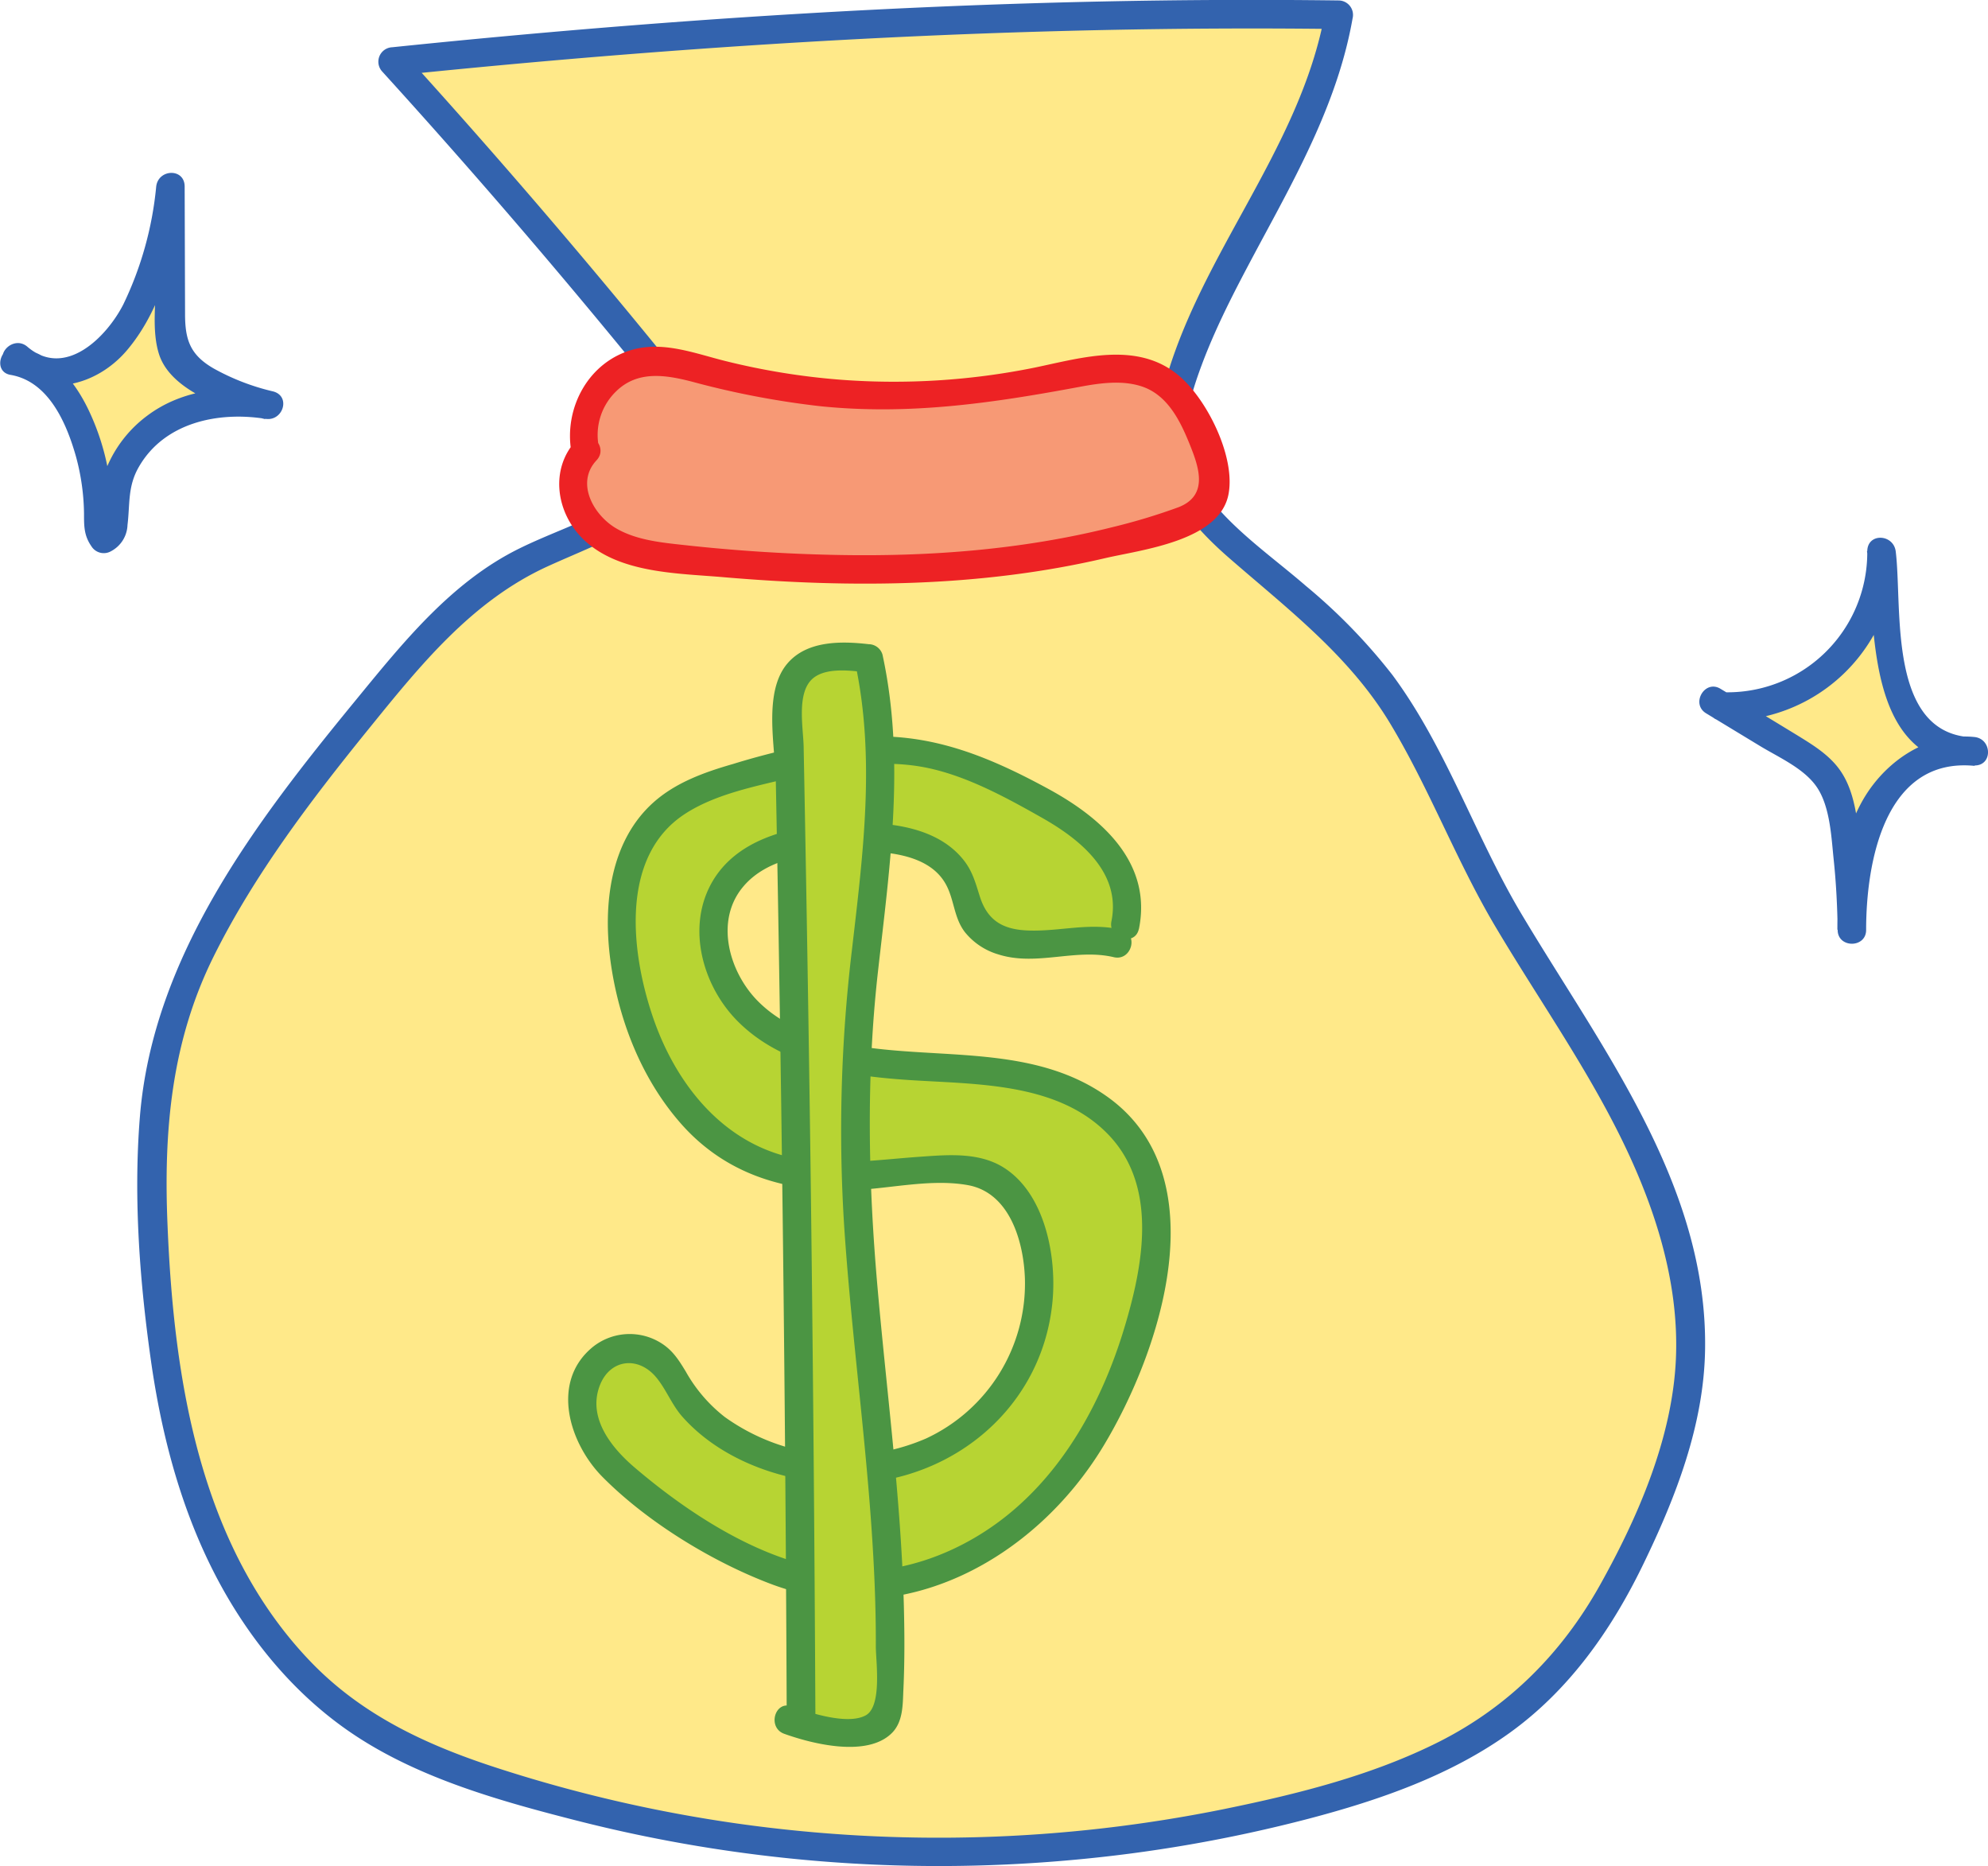 <svg id="Layer_1" data-name="Layer 1" xmlns="http://www.w3.org/2000/svg" viewBox="0 0 349.24 327.73"><defs><style>.cls-1{fill:#ffe989;}.cls-2{fill:#3363ae;}.cls-3{fill:#f79975;}.cls-4{fill:#ed2224;}.cls-5{fill:#b7d433;}.cls-6{fill:#4b9543;}</style></defs><title>money</title><path class="cls-1" d="M183.92,145q-27.51-34.89-57.44-67.76c55.24-5.74,110.78-9,166.31-8.22-3.81,23.49-21,42.63-28.07,65.36a26.35,26.35,0,0,0-1.52,10c.67,7.7,6.75,13.71,12.62,18.74,8.47,7.26,17.44,14.16,24.12,23.09,6.94,9.28,11.07,20.3,16.34,30.62,7.68,15,17.81,28.67,25.82,43.53S356,292,354.22,308.72c-1,8.72-4,17.09-7.44,25.13-4.7,10.83-10.47,21.44-19,29.57-11.13,10.57-26.09,16.1-40.94,20a255,255,0,0,1-143.31-4.31c-7.26-2.38-14.46-5.12-21-9.14-14.16-8.8-24.09-23.35-29.81-39s-7.56-32.47-8.28-49.13c-.44-10.28-.47-20.69,1.83-30.71C89.57,236.82,97.42,224,105.87,212A361.18,361.18,0,0,1,130,181.52c4.61-5.23,9.46-10.41,15.4-14.08,11.21-6.93,26.76-9.14,32.62-20.95" transform="translate(-57.56 -66.43)"/><path class="cls-2" d="M185.69,143.24q-27.54-34.86-57.44-67.76l-1.77,4.27c55.25-5.71,110.76-8.93,166.31-8.22l-2.41-3.16c-4.4,25-23.5,44.11-29,68.64-2.58,11.59,3.67,20.07,12.06,27.38,10.23,8.91,21,17.07,28.18,28.85,7,11.54,11.73,24.29,18.63,35.91,7.07,11.92,15.07,23.31,21.35,35.69s11,26.19,10.37,40.29c-.62,13.83-6.63,27.68-13.3,39.62s-16,21.38-28.31,27.59c-11.74,5.91-24.85,9.18-37.67,11.8a252.44,252.44,0,0,1-85.6,2.56,250.69,250.69,0,0,1-41.2-9.44c-12.59-4-24.3-9.21-33.63-18.85C92.68,338.15,88.12,308.84,87,281.82c-.72-16.65.61-32.39,8.14-47.5,7.11-14.29,17.05-27.36,27.06-39.71,9.09-11.21,18.19-22.61,31.59-28.72,9.87-4.5,20.92-8,26.39-18.14,1.52-2.83-2.79-5.36-4.32-2.52-5.4,10.05-17.5,12.82-27,17.5-12.07,5.92-20.63,16.71-29,26.91-17.34,21.15-35.42,44.69-37.72,72.88-1.18,14.52,0,29.6,2.1,44,2,13.39,5.66,26.65,12.22,38.55,5.73,10.38,13.63,19.68,23.58,26.22,11.51,7.58,25.52,11.49,38.75,14.87a257.61,257.61,0,0,0,86.44,7,253.92,253.92,0,0,0,42.31-7.33c12.32-3.24,24.79-7.55,35.22-15.05s17.84-18,23.43-29.52c5.75-11.84,10.73-24.59,10.91-37.92.41-29-18.36-53-32.45-76.71-8-13.52-13.08-29-22.49-41.67A100.31,100.31,0,0,0,287,169.36c-6-5.2-13.06-10-17.75-16.48-5.24-7.28-3.46-14.63-.55-22.43C271.49,123,275.26,116,279,109c6.76-12.54,13.68-25.14,16.17-39.32a2.54,2.54,0,0,0-2.41-3.17c-55.55-.71-111.06,2.51-166.31,8.22A2.54,2.54,0,0,0,124.71,79q29.89,32.88,57.44,67.76c2,2.52,5.51-1,3.54-3.54Z" transform="translate(-57.56 -66.43)"/><path class="cls-3" d="M160.27,145.15c-1.55-6.78,3.68-14.3,10.57-15.21,3.63-.47,7.26.65,10.79,1.62A126.6,126.6,0,0,0,241.85,133c6.68-1.48,14.19-3.38,19.93.34,4.23,2.74,6.22,7.79,8,12.52,1.1,3,2.14,6.6.26,9.19-1.12,1.54-3,2.29-4.82,2.92-27.9,9.75-58.29,9.73-87.69,6.66-5.4-.56-11.12-1.36-15.28-4.85s-5.66-10.65-1.61-14.27" transform="translate(-57.56 -66.43)"/><path class="cls-4" d="M162.68,144.48a10.65,10.65,0,0,1,3.15-9.35c3.78-3.67,8.69-2.86,13.36-1.65a151.69,151.69,0,0,0,22.35,4.28c15.68,1.63,30.36-.53,45.7-3.39,3.59-.67,7.58-1.24,11.11,0,4.37,1.56,6.55,6,8.17,10s3.48,9.09-2,11.17A106.49,106.49,0,0,1,253.05,159c-15.91,4-32.37,5.23-48.74,4.89-8.95-.18-17.92-.77-26.82-1.76-3.88-.42-8.15-.87-11.61-2.86-4-2.29-7.28-8-3.52-12,2.2-2.35-1.33-5.89-3.53-3.54-4.71,5-3.62,12.71,1.16,17.37,6.25,6.1,16.75,6,24.87,6.72,22.26,1.89,45,1.75,66.84-3.36,6.45-1.5,20.07-3,21.67-11.19,1.3-6.62-3.85-16.9-8.87-21-7.26-5.94-16.9-3-25.11-1.29a124.43,124.43,0,0,1-34.18,2.14A122.8,122.8,0,0,1,185,129.84c-5.16-1.28-10.69-3.46-16.07-2.06-7.94,2.06-12.34,10.26-11,18,.53,3.17,5.34,1.82,4.82-1.33Z" transform="translate(-57.56 -66.43)"/><path class="cls-5" d="M255.23,228.91c1.39-5.06-.86-10.57-4.45-14.42s-8.34-6.34-13-8.76c-5.26-2.74-10.61-5.51-16.41-6.78-10.64-2.34-21.65.57-32.16,3.45-5.37,1.47-10.94,3-15.1,6.75-7.51,6.66-8.25,18.17-6.46,28,2.64,14.59,11,29.51,25.05,34.13,9.65,3.16,20.1,1,30.24.56,3.34-.14,6.89,0,9.7,1.78a13.82,13.82,0,0,1,4.54,5.51c6.47,12.7,1.87,29.58-9.42,38.29s-27.85,9.2-40.35,2.36A27.4,27.4,0,0,1,176.65,310a25.51,25.51,0,0,0-2.53-4.13,8.09,8.09,0,0,0-9-2.07c-5,2.15-6.41,9.14-4.24,14.17s6.79,8.52,11.26,11.7c9.6,6.86,19.89,13.65,31.61,15,13.45,1.59,27.1-4.45,36.63-14.06s15.3-22.45,18.49-35.61c2.24-9.23,3.11-19.63-2-27.62-4.45-6.94-12.64-10.65-20.74-12.18s-16.44-1.24-24.64-2.16S194.83,249.78,189,244s-8.23-15.73-3.49-22.48c4.59-6.53,13.61-7.89,21.59-8.09,7.44-.19,16.5,1.17,19.34,8.06.84,2,1,4.31,2.07,6.22,2.22,3.93,7.47,4.89,12,4.56s9.12-1.51,13.44-.19" transform="translate(-57.56 -66.43)"/><path class="cls-6" d="M257.64,229.58c2.36-11.64-6.53-19.48-15.81-24.54-11.88-6.47-22.86-10.74-36.6-8.82a136.63,136.63,0,0,0-18.9,4.39c-5,1.44-10.06,3.24-14,6.77-7.64,6.86-8.82,18-7.55,27.63,1.38,10.38,5.4,20.78,12.36,28.71,7.7,8.78,18.12,12.06,29.58,11.77,6.76-.18,14.19-2.12,20.89-.91,7.31,1.33,9.78,9.86,10,16.42a30,30,0,0,1-17.38,28.08,36.11,36.11,0,0,1-35.33-3.77,26.61,26.61,0,0,1-6.87-8c-1.21-2-2.28-3.69-4.26-4.95a10.38,10.38,0,0,0-12,.58c-7.58,6.11-4.23,16.91,1.56,22.81,7.89,8,19.52,15.1,30,19,22.89,8.43,46.13-4.6,58.06-24.33,10.11-16.74,20.23-47.39.74-61.34-11.92-8.52-26.93-6.86-40.7-8.49-7.34-.87-15.38-2.92-20.75-8.35-5-5.06-7.59-14-2.63-20,4.39-5.34,12.56-6.13,19-6.26,5.54-.11,13.59.22,16.65,5.72,1.52,2.73,1.4,5.86,3.35,8.42a11.81,11.81,0,0,0,5.88,3.93c6.71,2.14,13.55-1.1,20.29.49,3.13.74,4.46-4.08,1.33-4.82-5.55-1.31-10.63.3-16.18.14-4.33-.12-7.22-1.53-8.63-5.83-.74-2.3-1.25-4.39-2.75-6.36-5.1-6.67-15.15-7.08-22.79-6.57-8.57.58-18.3,3.05-22.22,11.57-3.57,7.77-.63,17.32,5.2,23.15,7.82,7.83,19.44,9.59,30,10.29,11.84.79,26.37.35,35.24,9.75s5.77,23.79,2.33,34.85C251.19,312,245.35,323,236.35,331c-9.48,8.44-22.56,13.29-35.23,10.73-11.6-2.33-23.1-9.92-32-17.5-4.07-3.45-8.35-8.69-6.22-14.39,1.77-4.73,6.81-5.34,10-1.43,1.74,2.13,2.7,4.79,4.57,6.88,6.32,7.09,16.1,10.83,25.39,11.59,19.62,1.6,37.66-11.81,39.59-31.81.77-7.89-1.28-19-8.57-23.58-4.32-2.71-9.71-2.25-14.55-1.91-6.54.45-13.17,1.42-19.72.67-13.91-1.59-23.12-12.67-27.39-25.3-3.77-11.12-5.82-27.95,5.53-35.48,5.51-3.65,12.85-5,19.17-6.55,7.74-1.89,15.86-3.28,23.77-1.58,7,1.51,13.78,5.24,20,8.76,6.59,3.74,13.86,9.56,12.12,18.13-.64,3.14,4.18,4.48,4.82,1.33Z" transform="translate(-57.56 -66.43)"/><path class="cls-5" d="M198.31,369.09q-.39-88.75-2.19-177.49a12.07,12.07,0,0,1,.85-5.83c2.24-4.35,8.35-4.33,13.2-3.7,5.15,22.3-.66,45.46-2.11,68.31-2.41,38.27,7.55,76.48,5.6,114.77a5.85,5.85,0,0,1-1.1,3.79A5.42,5.42,0,0,1,209,370.3a27.84,27.84,0,0,1-13-1.77" transform="translate(-57.56 -66.43)"/><path class="cls-6" d="M200.81,369.09q-.23-49.36-.87-98.72-.33-24.43-.76-48.86-.21-12-.44-23.93c-.07-3.42-1.35-9.77,1.81-12.15,2.46-1.85,6.8-1.19,9.62-.86l-2.41-1.84c3.63,16.72,1.41,33.69-.53,50.47a266.4,266.4,0,0,0-1.36,48.74c1.09,16.29,3.21,32.49,4.49,48.77.65,8.27,1.09,16.57,1.06,24.87,0,2.62,1.14,10.49-1.76,12.11-3.21,1.78-10-.49-13-1.57s-4.34,3.74-1.33,4.82c4.91,1.76,14.68,4.25,19-.23,1.9-2,1.81-4.94,1.93-7.47.24-5.1.21-10.22.07-15.32-.53-18.56-3-37-4.62-55.46s-2-36.9.09-55.43,4.81-37.13.79-55.63a2.55,2.55,0,0,0-2.41-1.83c-4.83-.56-10.89-.66-14.33,3.43-4.24,5.05-2.1,14.56-2,20.56q.53,27.42.92,54.84.79,55.35,1,110.69c0,3.22,5,3.23,5,0Z" transform="translate(-57.56 -66.43)"/><path class="cls-1" d="M60.54,129.09c3.5,3.54,9.6,3.27,13.76.55s6.72-7.31,8.59-11.92A66.83,66.83,0,0,0,87.45,99.2l0,25.3a9.16,9.16,0,0,0,.68,4.23,8.1,8.1,0,0,0,2.77,2.78,39.31,39.31,0,0,0,13.83,6.07c-6.24-1.16-13-.49-18.43,2.81s-9.28,9.47-8.89,15.81c.11,1.89.14,4.48-1.71,4.9-1-.81-1-2.28-1-3.56a39.74,39.74,0,0,0-4.37-18.89c-2.16-4.21-5.66-8.37-10.38-8.79" transform="translate(-57.56 -66.43)"/><path class="cls-2" d="M58.77,130.86c6.64,5.69,15.76,3.39,21.11-2.93,6.53-7.72,9-19,10.07-28.73H85l0,15.57c0,4.36-.87,9.77.54,14,2.24,6.64,12.54,9.78,18.59,11.27l1.33-4.82c-7.63-1.22-15.74-.53-22.09,4.26a21.73,21.73,0,0,0-6.78,8.42A18.59,18.59,0,0,0,75.09,153c-.13,1,.36,5.45-.62,6l3.42.9c-1.72-2.5-.85-8.63-1.52-11.81A42.34,42.34,0,0,0,73,138.19c-2.51-5.13-6.39-9.74-12.26-10.74-3.15-.53-4.5,4.28-1.33,4.82,6.75,1.15,9.89,8.59,11.54,14.5a39.7,39.7,0,0,1,1.37,9.88c0,2.22,0,3.84,1.29,5.71a2.56,2.56,0,0,0,3.42.9,5.43,5.43,0,0,0,2.93-4.64c.45-3.68,0-6.75,2-10.2,4.49-7.8,13.94-9.76,22.23-8.43,3.1.49,4.52-4,1.33-4.82a40.17,40.17,0,0,1-10.38-4c-4.14-2.37-5.07-5-5.07-9.58L90,99.2c0-3.29-4.65-3.12-5,0a60.78,60.78,0,0,1-5.77,20.68c-2.93,5.75-10.24,13.13-16.87,7.44-2.43-2.08-6,1.44-3.54,3.54Z" transform="translate(-57.56 -66.43)"/><path class="cls-1" d="M360.05,190.45a26.62,26.62,0,0,0,28-27.29c1,7.14.11,14.52,1.81,21.52s7.34,14,14.55,13.64c-7.16-1.1-14.21,3.82-17.65,10.19s-4,13.89-3.91,21.13a123.75,123.75,0,0,0-1.61-19.12c-.44-2.69-1-5.46-2.6-7.67s-3.74-3.45-5.92-4.78l-14.25-8.64" transform="translate(-57.56 -66.43)"/><path class="cls-2" d="M360.05,193a29.6,29.6,0,0,0,30.49-29.79h-5c1.6,13-.62,37.36,18.86,37.66,3.27.06,3.14-4.69,0-5-7.3-.72-14,3.12-18.25,9-5.12,7.16-5.81,16.33-5.81,24.85h5a137.67,137.67,0,0,0-1-15.32c-.52-4-.92-8.47-3.08-12-1.89-3.12-5-5-8-6.85q-6.72-4.1-13.46-8.15c-2.76-1.68-5.27,2.65-2.52,4.31l9.5,5.76c3.3,2,7.66,3.9,9.9,7.13,2.36,3.4,2.59,8.72,3,12.7.44,4.14.65,8.29.71,12.46,0,3.22,5,3.23,5,0,0-11.8,3.22-30.38,19.06-28.82v-5c-15.43-.24-12.64-22.71-13.86-32.66-.39-3.1-5-3.31-5,0A24.55,24.55,0,0,1,360.05,188c-3.22-.07-3.22,4.93,0,5Z" transform="translate(-57.56 -66.43)"/></svg>